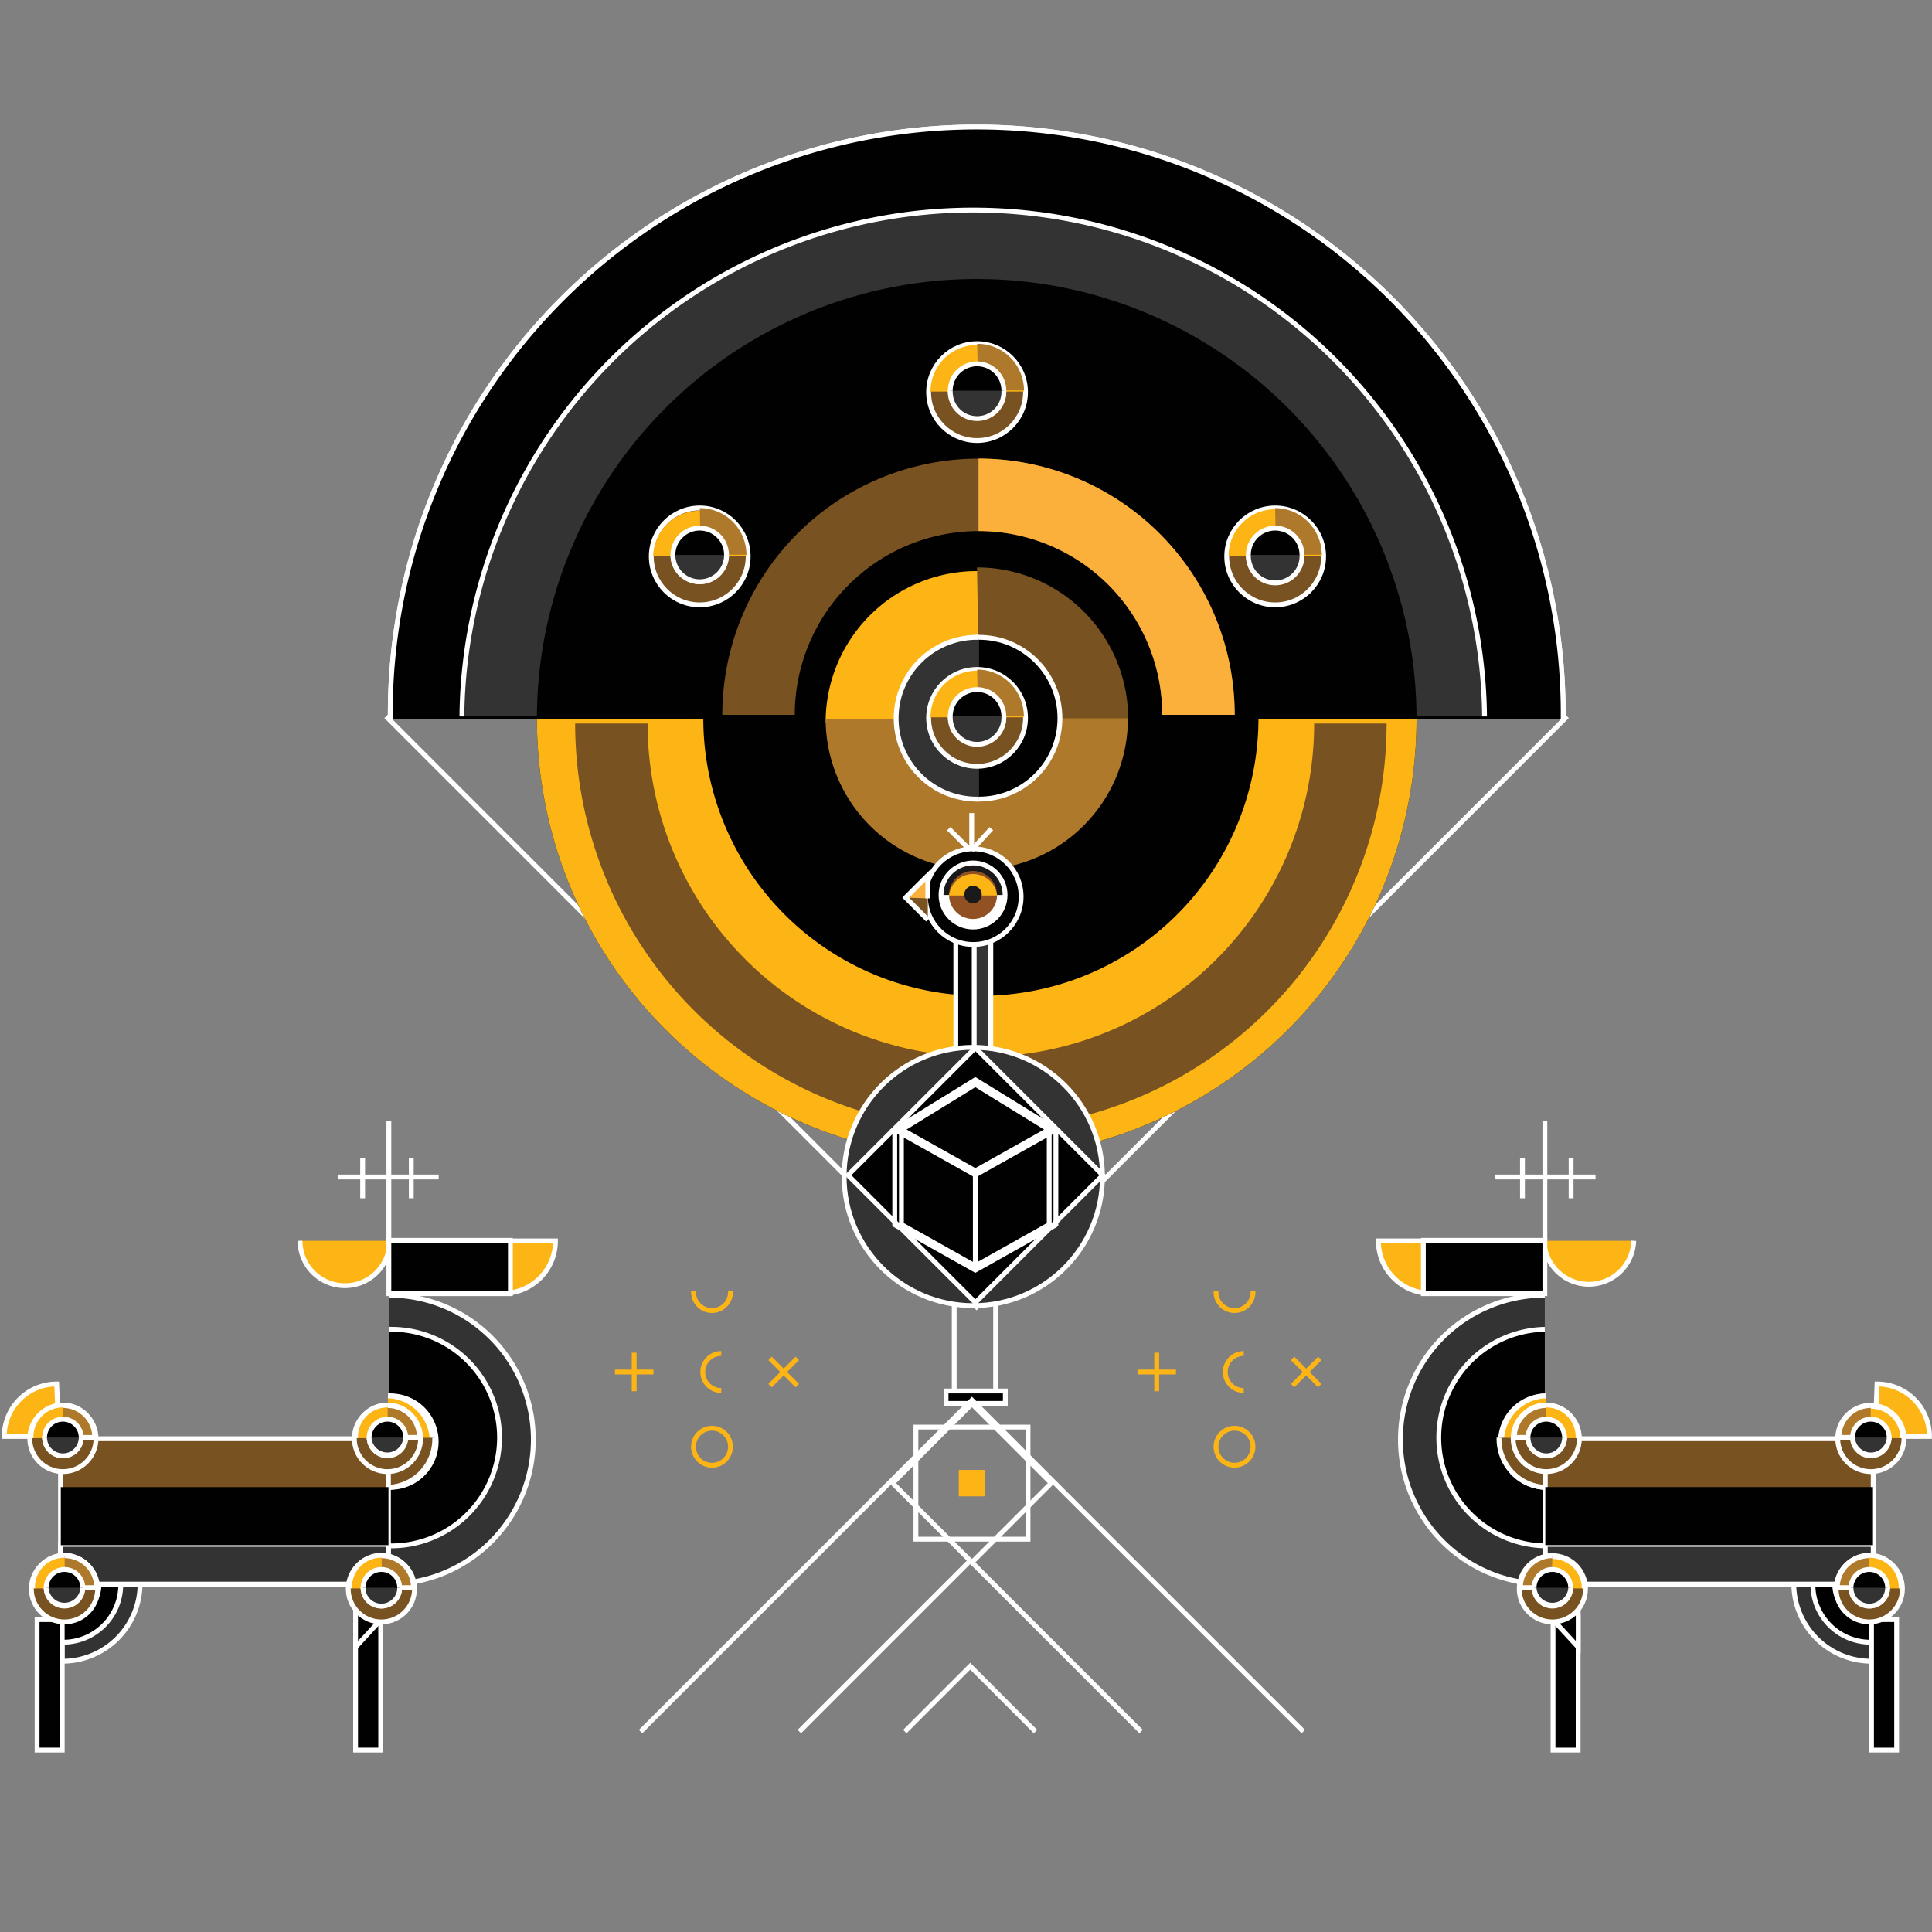 <svg id="b28a7175-0e67-470d-9fb0-2bde47b6a096" data-name="Layer 1" xmlns="http://www.w3.org/2000/svg" viewBox="0 0 400 400"><rect x="0" y="0" width="400" height="400" fill="#808080" stroke="none"/><path d="M156.64,147.93a45.67,45.67,0,1,1,91.34,0" style="fill:#333;stroke:#fff;stroke-miterlimit:10"/><circle cx="147.41" cy="299.53" r="3.83" style="fill:none;stroke:#fdb515;stroke-miterlimit:10"/><path d="M149.33,287.89a3.83,3.83,0,0,1,0-7.66" style="fill:none;stroke:#fdb515;stroke-miterlimit:10"/><path d="M151.24,267.31a3.83,3.83,0,1,1-7.65,0" style="fill:none;stroke:#fdb515;stroke-miterlimit:10"/><line x1="131.3" y1="280.07" x2="131.3" y2="288.04" style="fill:none;stroke:#fdb515;stroke-miterlimit:10"/><line x1="127.32" y1="284.06" x2="135.29" y2="284.06" style="fill:none;stroke:#fdb515;stroke-miterlimit:10"/><line x1="159.43" y1="281.24" x2="165.07" y2="286.88" style="fill:none;stroke:#fdb515;stroke-miterlimit:10"/><line x1="159.43" y1="286.88" x2="165.07" y2="281.24" style="fill:none;stroke:#fdb515;stroke-miterlimit:10"/><circle cx="255.59" cy="299.53" r="3.83" style="fill:none;stroke:#fdb515;stroke-miterlimit:10"/><path d="M257.51,287.89a3.83,3.83,0,0,1,0-7.66" style="fill:none;stroke:#fdb515;stroke-miterlimit:10"/><path d="M259.42,267.31a3.83,3.83,0,1,1-7.65,0" style="fill:none;stroke:#fdb515;stroke-miterlimit:10"/><line x1="239.48" y1="280.07" x2="239.48" y2="288.04" style="fill:none;stroke:#fdb515;stroke-miterlimit:10"/><line x1="235.5" y1="284.06" x2="243.47" y2="284.06" style="fill:none;stroke:#fdb515;stroke-miterlimit:10"/><line x1="267.61" y1="281.24" x2="273.25" y2="286.88" style="fill:none;stroke:#fdb515;stroke-miterlimit:10"/><line x1="267.61" y1="286.88" x2="273.25" y2="281.24" style="fill:none;stroke:#fdb515;stroke-miterlimit:10"/><rect x="115.99" y="62.47" width="172.41" height="172.41" transform="translate(-45.91 186.52) rotate(-45)" style="fill:none;stroke:#fff;stroke-miterlimit:10"/><rect x="159.68" y="107.16" width="88.31" height="88.31" transform="translate(240.98 402.44) rotate(-135)" style="fill:#010101"/><polyline points="172.19 182.11 141.4 151.31 203.84 88.87 235.09 120.12" style="fill:#fdb515"/><polyline points="235.06 182.53 203.84 213.75 141.4 151.31 171.79 120.91" style="fill:#795221"/><path d="M80.81,148.82a121.42,121.42,0,1,1,242.83,0" style="fill:none;stroke:#fff;stroke-miterlimit:10"/><path d="M80.81,148.82a121.42,121.42,0,1,1,242.83,0" style="fill:#010101;stroke:#fff;stroke-miterlimit:10"/><path d="M95.63,148.33a105.87,105.87,0,0,1,211.73,0" style="fill:#333;stroke:#fff;stroke-miterlimit:10"/><circle cx="202.22" cy="148.82" r="91.06" style="fill:#010101"/><path d="M293.28,148.82a91.06,91.06,0,0,1-182.12,0" style="fill:#fdb515"/><path d="M157.05,148a45.54,45.54,0,1,1,91.08,0" style="fill:none;stroke:#795221;stroke-miterlimit:10;stroke-width:15px"/><path d="M202.59,102.44A45.54,45.54,0,0,1,248.13,148" style="fill:none;stroke:#fbb03c;stroke-miterlimit:10;stroke-width:15px"/><path d="M260.55,148.7a57.47,57.47,0,1,1-114.94,0" style="fill:#010101"/><path d="M170.94,149.53a31.29,31.29,0,0,1,62.58,0" style="fill:#fdb515"/><path d="M233.52,148.81a31.29,31.29,0,0,1-62.58,0" style="fill:#ae792b"/><path d="M202.28,117.48a31.29,31.29,0,0,1,31.29,31.29H202.82" style="fill:#795221"/><path d="M279.58,149.8a76.5,76.5,0,1,1-153,0" style="fill:none;stroke:#795221;stroke-miterlimit:10;stroke-width:15px"/><rect x="197.89" y="192.31" width="7.23" height="27.02" style="fill:#010101;stroke:#fff;stroke-miterlimit:10"/><rect x="201.7" y="192.31" width="3.42" height="27.02" style="fill:#333;stroke:#fff;stroke-miterlimit:10"/><circle cx="201.51" cy="185.65" r="9.9" style="fill:#010101;stroke:#fff;stroke-miterlimit:10"/><circle cx="201.51" cy="243.58" r="26.74" style="fill:#333;stroke:#fff;stroke-miterlimit:10"/><rect x="183.29" y="224.66" width="37.3" height="37.3" transform="translate(-112.9 214.06) rotate(-45)" style="fill:#010101;stroke:#fff;stroke-miterlimit:10"/><polyline points="192.09 190.43 187.52 185.85 192.09 181.28" style="fill:#795221;stroke:#fff;stroke-miterlimit:10"/><polyline points="187.52 185.85 192.09 181.28 192.09 185.99" style="fill:#fbb03c;stroke:#fff;stroke-miterlimit:10"/><line x1="196.42" y1="171.57" x2="200.51" y2="175.66" style="fill:none;stroke:#fff;stroke-miterlimit:10"/><line x1="205.25" y1="171.57" x2="201.16" y2="176.03" style="fill:none;stroke:#fff;stroke-miterlimit:10"/><line x1="201.18" y1="168.34" x2="201.18" y2="175.76" style="fill:none;stroke:#fff;stroke-miterlimit:10"/><circle cx="202.7" cy="148.7" r="16.75" style="fill:#010101;stroke:#fff;stroke-miterlimit:10"/><path d="M202.7,165.45a16.75,16.75,0,1,1,0-33.49" style="fill:#333;stroke:#fff;stroke-miterlimit:10"/><line x1="197.56" y1="269.85" x2="197.56" y2="288.11" style="fill:#010101;stroke:#fff;stroke-miterlimit:10"/><line x1="206.13" y1="269.85" x2="206.13" y2="288.11" style="fill:#010101;stroke:#fff;stroke-miterlimit:10"/><rect x="195.87" y="287.99" width="12.27" height="2.57" style="fill:#010101;stroke:#fff;stroke-miterlimit:10"/><circle cx="202.29" cy="148.63" r="10.03" style="fill:#795221;stroke:#fff;stroke-miterlimit:10"/><path d="M192.65,148.51a9.65,9.65,0,0,1,19.3,0" style="fill:#fdb515"/><path d="M202.31,138.63a9.65,9.65,0,0,1,9.65,9.65h-9.48" style="fill:#ae792b"/><circle cx="202.29" cy="148.32" r="5.55" style="fill:#010101;stroke:#fff;stroke-miterlimit:10"/><path d="M207.84,148.32a5.55,5.55,0,1,1-11.09,0" style="fill:#333;stroke:#fff;stroke-miterlimit:10"/><circle cx="202.29" cy="81.18" r="10.03" style="fill:#795221;stroke:#fff;stroke-miterlimit:10"/><path d="M192.65,81.07a9.65,9.65,0,1,1,19.3,0" style="fill:#fdb515"/><path d="M202.31,71.19A9.65,9.65,0,0,1,212,80.83h-9.48" style="fill:#ae792b"/><circle cx="202.29" cy="80.88" r="5.55" style="fill:#010101;stroke:#fff;stroke-miterlimit:10"/><path d="M207.84,80.88a5.55,5.55,0,1,1-11.09,0" style="fill:#333;stroke:#fff;stroke-miterlimit:10"/><circle cx="144.87" cy="115.2" r="10.03" style="fill:#795221;stroke:#fff;stroke-miterlimit:10"/><path d="M135.23,115.08a9.65,9.65,0,0,1,19.29,0" style="fill:#fdb515"/><path d="M144.89,105.2a9.65,9.65,0,0,1,9.65,9.65h-9.48" style="fill:#ae792b"/><circle cx="144.87" cy="114.89" r="5.55" style="fill:#010101;stroke:#fff;stroke-miterlimit:10"/><path d="M150.42,114.89a5.55,5.55,0,1,1-11.1,0" style="fill:#333;stroke:#fff;stroke-miterlimit:10"/><circle cx="264.01" cy="115.2" r="10.03" style="fill:#795221;stroke:#fff;stroke-miterlimit:10"/><path d="M254.37,115.08a9.65,9.65,0,0,1,19.3,0" style="fill:#fdb515"/><path d="M264,105.2a9.65,9.65,0,0,1,9.64,9.65H264.2" style="fill:#ae792b"/><circle cx="264.01" cy="114.89" r="5.55" style="fill:#010101;stroke:#fff;stroke-miterlimit:10"/><path d="M269.56,114.89a5.55,5.55,0,1,1-11.09,0" style="fill:#333;stroke:#fff;stroke-miterlimit:10"/><polyline points="165.49 358.5 200.87 323.12 236.25 358.5" style="fill:none;stroke:#fff;stroke-miterlimit:10"/><polyline points="187.34 358.5 200.87 344.97 214.39 358.5" style="fill:none;stroke:#fff;stroke-miterlimit:10"/><polyline points="132.63 358.5 201.23 289.89 269.84 358.5" style="fill:none;stroke:#fff;stroke-miterlimit:10"/><rect x="189.63" y="295.46" width="23.21" height="23.21" transform="translate(-105.83 508.3) rotate(-90)" style="fill:none;stroke:#fff;stroke-miterlimit:10"/><rect x="198.5" y="304.33" width="5.47" height="5.47" transform="translate(-105.83 508.3) rotate(-90)" style="fill:#fdb515"/><rect x="189.63" y="295.46" width="23.21" height="23.21" transform="translate(-158.19 232.23) rotate(-45)" style="fill:none;stroke:#fff;stroke-miterlimit:10"/><circle cx="201.46" cy="185.3" r="6.63" style="fill:#1a1a1a;stroke:#fff;stroke-miterlimit:10"/><path d="M208.09,185.3a6.63,6.63,0,0,1-13.26,0" style="fill:#fff"/><circle cx="201.46" cy="185.3" r="4.97" style="fill:#925122"/><path d="M196.49,185.41a5,5,0,0,1,9.94,0" style="fill:#fdb515"/><circle cx="201.45" cy="185.21" r="1.81" style="fill:#1a1a1a"/><polygon points="218.65 233.87 201.93 243.26 185.21 233.87 201.93 223.57 218.65 233.87" style="fill:none;stroke:#fff;stroke-miterlimit:10"/><polygon points="217.14 233.87 201.93 242.41 186.72 233.87 201.93 224.5 217.14 233.87" style="fill:none;stroke:#fff;stroke-miterlimit:10"/><polyline points="217.14 253.57 201.93 262.12 186.72 253.57" style="fill:none;stroke:#fff;stroke-miterlimit:10"/><polyline points="218.65 253.57 201.93 262.96 185.21 253.57" style="fill:none;stroke:#fff;stroke-miterlimit:10"/><line x1="185.25" y1="233.87" x2="185.25" y2="253.76" style="fill:none;stroke:#fff;stroke-miterlimit:10"/><line x1="186.63" y1="233.92" x2="186.63" y2="253.8" style="fill:none;stroke:#fff;stroke-miterlimit:10"/><line x1="217.23" y1="233.87" x2="217.23" y2="253.76" style="fill:none;stroke:#fff;stroke-miterlimit:10"/><line x1="218.61" y1="233.92" x2="218.61" y2="253.8" style="fill:none;stroke:#fff;stroke-miterlimit:10"/><line x1="201.93" y1="242.39" x2="201.93" y2="262.92" style="fill:none;stroke:#fff;stroke-miterlimit:10"/><line x1="201.93" y1="242.74" x2="201.93" y2="244.09" style="fill:none;stroke:#fff;stroke-miterlimit:10"/><path d="M12.86,328.05v15.89A16.08,16.08,0,0,0,29,328.05" style="fill:#333;stroke:#fff;stroke-miterlimit:10"/><path d="M80.53,268.16a29.89,29.89,0,1,1,0,59.78" style="fill:#333;stroke:#fff;stroke-miterlimit:10"/><path d="M104.13,267.78A10.86,10.86,0,0,0,115,256.92H103.7Z" style="fill:#fdb515;stroke:#fff;stroke-miterlimit:10"/><path d="M11.74,286.54A10.86,10.86,0,0,0,.88,297.4H12.16Z" style="fill:#fdb515;stroke:#fff;stroke-miterlimit:10"/><path d="M80.53,275.22a22.42,22.42,0,1,1,0,44.83" style="fill:#010101;stroke:#fff;stroke-miterlimit:10"/><path d="M80.53,289a9.47,9.47,0,1,1,0,18.93" style="fill:#925122;stroke:#fff;stroke-miterlimit:10"/><path d="M80.32,289a9.47,9.47,0,0,1,0,18.93" style="fill:#fdb515;stroke:#fff;stroke-miterlimit:10"/><path d="M80.7,256.9a9.29,9.29,0,0,1-18.58,0" style="fill:#fdb515;stroke:#fff;stroke-miterlimit:10"/><path d="M90,297.65a10,10,0,0,1-9.88,10.29V297.81" style="fill:#795221;stroke:#fff;stroke-miterlimit:10"/><path d="M13.09,340A11.92,11.92,0,0,0,25,328.05H12.86" style="fill:#010101;stroke:#fff;stroke-miterlimit:10"/><path d="M20.49,328.05a7.29,7.29,0,0,1-7.29,7.29" style="fill:#925122;stroke:#fff;stroke-miterlimit:10"/><path d="M20.33,328.05a7.29,7.29,0,0,1-7.3,7.29" style="fill:#fdb515;stroke:#fff;stroke-miterlimit:10"/><path d="M12.88,327.86V335a7.3,7.3,0,0,0,7.3-7.3" style="fill:#795221;stroke:#fff;stroke-miterlimit:10"/><rect x="12.53" y="297.87" width="67.89" height="30.1" style="fill:#795221;stroke:#fff;stroke-miterlimit:10"/><rect x="12.53" y="319.74" width="67.89" height="8.23" style="fill:#333;stroke:#fff;stroke-miterlimit:10"/><rect x="12.59" y="307.89" width="67.84" height="12.02" style="fill:#010101"/><rect x="80.51" y="256.8" width="25.16" height="11.04" style="fill:#010101;stroke:#fff;stroke-miterlimit:10"/><rect x="7.68" y="335.32" width="5.2" height="27.01" style="fill:#010101;stroke:#fff;stroke-miterlimit:10"/><rect x="73.62" y="334.9" width="5.2" height="27.43" style="fill:#010101;stroke:#fff;stroke-miterlimit:10"/><polyline points="73.62 327.7 73.62 341.02 86 327.56" style="fill:#010101;stroke:#fff;stroke-miterlimit:10"/><line x1="80.51" y1="256.8" x2="80.51" y2="232.04" style="fill:#333;stroke:#fff;stroke-miterlimit:10"/><line x1="70.03" y1="243.68" x2="90.82" y2="243.68" style="fill:none;stroke:#fff;stroke-miterlimit:10"/><line x1="75.08" y1="248.08" x2="75.08" y2="239.74" style="fill:none;stroke:#fff;stroke-miterlimit:10"/><line x1="85.15" y1="248.08" x2="85.15" y2="239.74" style="fill:none;stroke:#fff;stroke-miterlimit:10"/><circle cx="13.02" cy="297.82" r="6.86" style="fill:#795221;stroke:#fff;stroke-miterlimit:10"/><path d="M6.43,297.75a6.6,6.6,0,1,1,13.19,0" style="fill:#fdb515;stroke:#fff;stroke-miterlimit:10"/><path d="M13,291a6.59,6.59,0,0,1,6.6,6.6H13.15" style="fill:#ae792b;stroke:#fff;stroke-miterlimit:10"/><circle cx="13.02" cy="297.62" r="3.79" style="fill:#010101;stroke:#fff;stroke-miterlimit:10"/><path d="M16.81,297.62a3.79,3.79,0,0,1-7.58,0" style="fill:#333;stroke:#fff;stroke-miterlimit:10"/><circle cx="13.35" cy="328.94" r="6.86" style="fill:#795221;stroke:#fff;stroke-miterlimit:10"/><path d="M6.75,328.86a6.6,6.6,0,1,1,13.19,0" style="fill:#fdb515;stroke:#fff;stroke-miterlimit:10"/><path d="M13.36,322.1A6.6,6.6,0,0,1,20,328.7H13.47" style="fill:#ae792b;stroke:#fff;stroke-miterlimit:10"/><circle cx="13.35" cy="328.73" r="3.79" style="fill:#010101;stroke:#fff;stroke-miterlimit:10"/><path d="M17.14,328.73a3.8,3.8,0,0,1-7.59,0" style="fill:#333;stroke:#fff;stroke-miterlimit:10"/><circle cx="78.96" cy="328.94" r="6.86" style="fill:#795221;stroke:#fff;stroke-miterlimit:10"/><path d="M72.37,328.86a6.6,6.6,0,1,1,13.19,0" style="fill:#fdb515;stroke:#fff;stroke-miterlimit:10"/><path d="M79,322.1a6.6,6.6,0,0,1,6.6,6.6H79.09" style="fill:#ae792b;stroke:#fff;stroke-miterlimit:10"/><circle cx="78.96" cy="328.73" r="3.79" style="fill:#010101;stroke:#fff;stroke-miterlimit:10"/><path d="M82.75,328.73a3.79,3.79,0,0,1-7.58,0" style="fill:#333;stroke:#fff;stroke-miterlimit:10"/><circle cx="80.22" cy="297.82" r="6.86" style="fill:#795221;stroke:#fff;stroke-miterlimit:10"/><path d="M73.63,297.75a6.6,6.6,0,1,1,13.19,0" style="fill:#fdb515;stroke:#fff;stroke-miterlimit:10"/><path d="M80.24,291a6.59,6.59,0,0,1,6.59,6.6H80.35" style="fill:#ae792b;stroke:#fff;stroke-miterlimit:10"/><circle cx="80.22" cy="297.62" r="3.79" style="fill:#010101;stroke:#fff;stroke-miterlimit:10"/><path d="M84,297.62a3.8,3.8,0,0,1-7.59,0" style="fill:#333;stroke:#fff;stroke-miterlimit:10"/><path d="M387.51,328.05v15.89a16.08,16.08,0,0,1-16.12-15.89" style="fill:#333;stroke:#fff;stroke-miterlimit:10"/><path d="M319.83,268.16a29.89,29.89,0,0,0,0,59.78" style="fill:#333;stroke:#fff;stroke-miterlimit:10"/><path d="M296.24,267.78a10.86,10.86,0,0,1-10.86-10.86h11.28Z" style="fill:#fdb515;stroke:#fff;stroke-miterlimit:10"/><path d="M388.62,286.54a10.86,10.86,0,0,1,10.86,10.86H388.2Z" style="fill:#fdb515;stroke:#fff;stroke-miterlimit:10"/><path d="M319.83,275.22a22.42,22.42,0,0,0,0,44.83" style="fill:#010101;stroke:#fff;stroke-miterlimit:10"/><path d="M319.83,289a9.47,9.47,0,0,0,0,18.93" style="fill:#925122;stroke:#fff;stroke-miterlimit:10"/><path d="M320.05,289a9.47,9.47,0,0,0,0,18.93" style="fill:#fdb515;stroke:#fff;stroke-miterlimit:10"/><path d="M319.66,256.9a9.3,9.3,0,0,0,18.59,0" style="fill:#fdb515;stroke:#fff;stroke-miterlimit:10"/><path d="M310.36,297.65a10,10,0,0,0,9.87,10.29V297.81" style="fill:#795221;stroke:#fff;stroke-miterlimit:10"/><path d="M387.27,340a11.92,11.92,0,0,1-11.92-11.92h12.16" style="fill:#010101;stroke:#fff;stroke-miterlimit:10"/><path d="M379.87,328.05a7.29,7.29,0,0,0,7.3,7.29" style="fill:#925122;stroke:#fff;stroke-miterlimit:10"/><path d="M380,328.05a7.29,7.29,0,0,0,7.3,7.29" style="fill:#fdb515;stroke:#fff;stroke-miterlimit:10"/><path d="M387.48,327.86V335a7.29,7.29,0,0,1-7.29-7.3" style="fill:#795221;stroke:#fff;stroke-miterlimit:10"/><rect x="319.94" y="297.87" width="67.89" height="30.1" transform="translate(707.77 625.84) rotate(-180)" style="fill:#795221;stroke:#fff;stroke-miterlimit:10"/><rect x="319.94" y="319.74" width="67.89" height="8.23" transform="translate(707.77 647.71) rotate(-180)" style="fill:#333;stroke:#fff;stroke-miterlimit:10"/><rect x="319.94" y="307.89" width="67.84" height="12.02" transform="translate(707.72 627.79) rotate(-180)" style="fill:#010101"/><rect x="294.7" y="256.8" width="25.16" height="11.04" transform="translate(614.55 524.64) rotate(-180)" style="fill:#010101;stroke:#fff;stroke-miterlimit:10"/><rect x="387.49" y="335.32" width="5.2" height="27.01" transform="translate(780.17 697.65) rotate(-180)" style="fill:#010101;stroke:#fff;stroke-miterlimit:10"/><rect x="321.55" y="334.9" width="5.2" height="27.43" transform="translate(648.29 697.23) rotate(-180)" style="fill:#010101;stroke:#fff;stroke-miterlimit:10"/><polyline points="326.75 327.7 326.75 341.02 314.37 327.56" style="fill:#010101;stroke:#fff;stroke-miterlimit:10"/><line x1="319.85" y1="256.8" x2="319.85" y2="232.04" style="fill:#333;stroke:#fff;stroke-miterlimit:10"/><line x1="330.34" y1="243.68" x2="309.55" y2="243.68" style="fill:none;stroke:#fff;stroke-miterlimit:10"/><line x1="325.28" y1="248.08" x2="325.28" y2="239.74" style="fill:none;stroke:#fff;stroke-miterlimit:10"/><line x1="315.21" y1="248.08" x2="315.21" y2="239.74" style="fill:none;stroke:#fff;stroke-miterlimit:10"/><circle cx="387.34" cy="297.82" r="6.86" style="fill:#795221;stroke:#fff;stroke-miterlimit:10"/><path d="M393.94,297.75a6.6,6.6,0,1,0-13.2,0" style="fill:#fdb515;stroke:#fff;stroke-miterlimit:10"/><path d="M387.33,291a6.6,6.6,0,0,0-6.6,6.6h6.49" style="fill:#ae792b;stroke:#fff;stroke-miterlimit:10"/><circle cx="387.34" cy="297.62" r="3.79" style="fill:#010101;stroke:#fff;stroke-miterlimit:10"/><path d="M383.55,297.62a3.8,3.8,0,0,0,7.59,0" style="fill:#333;stroke:#fff;stroke-miterlimit:10"/><circle cx="387.02" cy="328.94" r="6.86" style="fill:#795221;stroke:#fff;stroke-miterlimit:10"/><path d="M393.61,328.86a6.6,6.6,0,1,0-13.19,0" style="fill:#fdb515;stroke:#fff;stroke-miterlimit:10"/><path d="M387,322.1a6.6,6.6,0,0,0-6.6,6.6h6.48" style="fill:#ae792b;stroke:#fff;stroke-miterlimit:10"/><circle cx="387.02" cy="328.73" r="3.79" style="fill:#010101;stroke:#fff;stroke-miterlimit:10"/><path d="M383.23,328.73a3.79,3.79,0,0,0,7.58,0" style="fill:#333;stroke:#fff;stroke-miterlimit:10"/><circle cx="321.4" cy="328.94" r="6.86" style="fill:#795221;stroke:#fff;stroke-miterlimit:10"/><path d="M328,328.86a6.6,6.6,0,1,0-13.2,0" style="fill:#fdb515;stroke:#fff;stroke-miterlimit:10"/><path d="M321.39,322.1a6.61,6.61,0,0,0-6.6,6.6h6.49" style="fill:#ae792b;stroke:#fff;stroke-miterlimit:10"/><circle cx="321.4" cy="328.73" r="3.79" style="fill:#010101;stroke:#fff;stroke-miterlimit:10"/><path d="M317.61,328.73a3.8,3.8,0,0,0,7.59,0" style="fill:#333;stroke:#fff;stroke-miterlimit:10"/><circle cx="320.14" cy="297.82" r="6.86" style="fill:#795221;stroke:#fff;stroke-miterlimit:10"/><path d="M326.73,297.75a6.6,6.6,0,1,0-13.19,0" style="fill:#fdb515;stroke:#fff;stroke-miterlimit:10"/><path d="M320.13,291a6.59,6.59,0,0,0-6.6,6.6H320" style="fill:#ae792b;stroke:#fff;stroke-miterlimit:10"/><circle cx="320.14" cy="297.62" r="3.79" style="fill:#010101;stroke:#fff;stroke-miterlimit:10"/><path d="M316.35,297.62a3.79,3.79,0,0,0,7.58,0" style="fill:#333;stroke:#fff;stroke-miterlimit:10"/></svg>